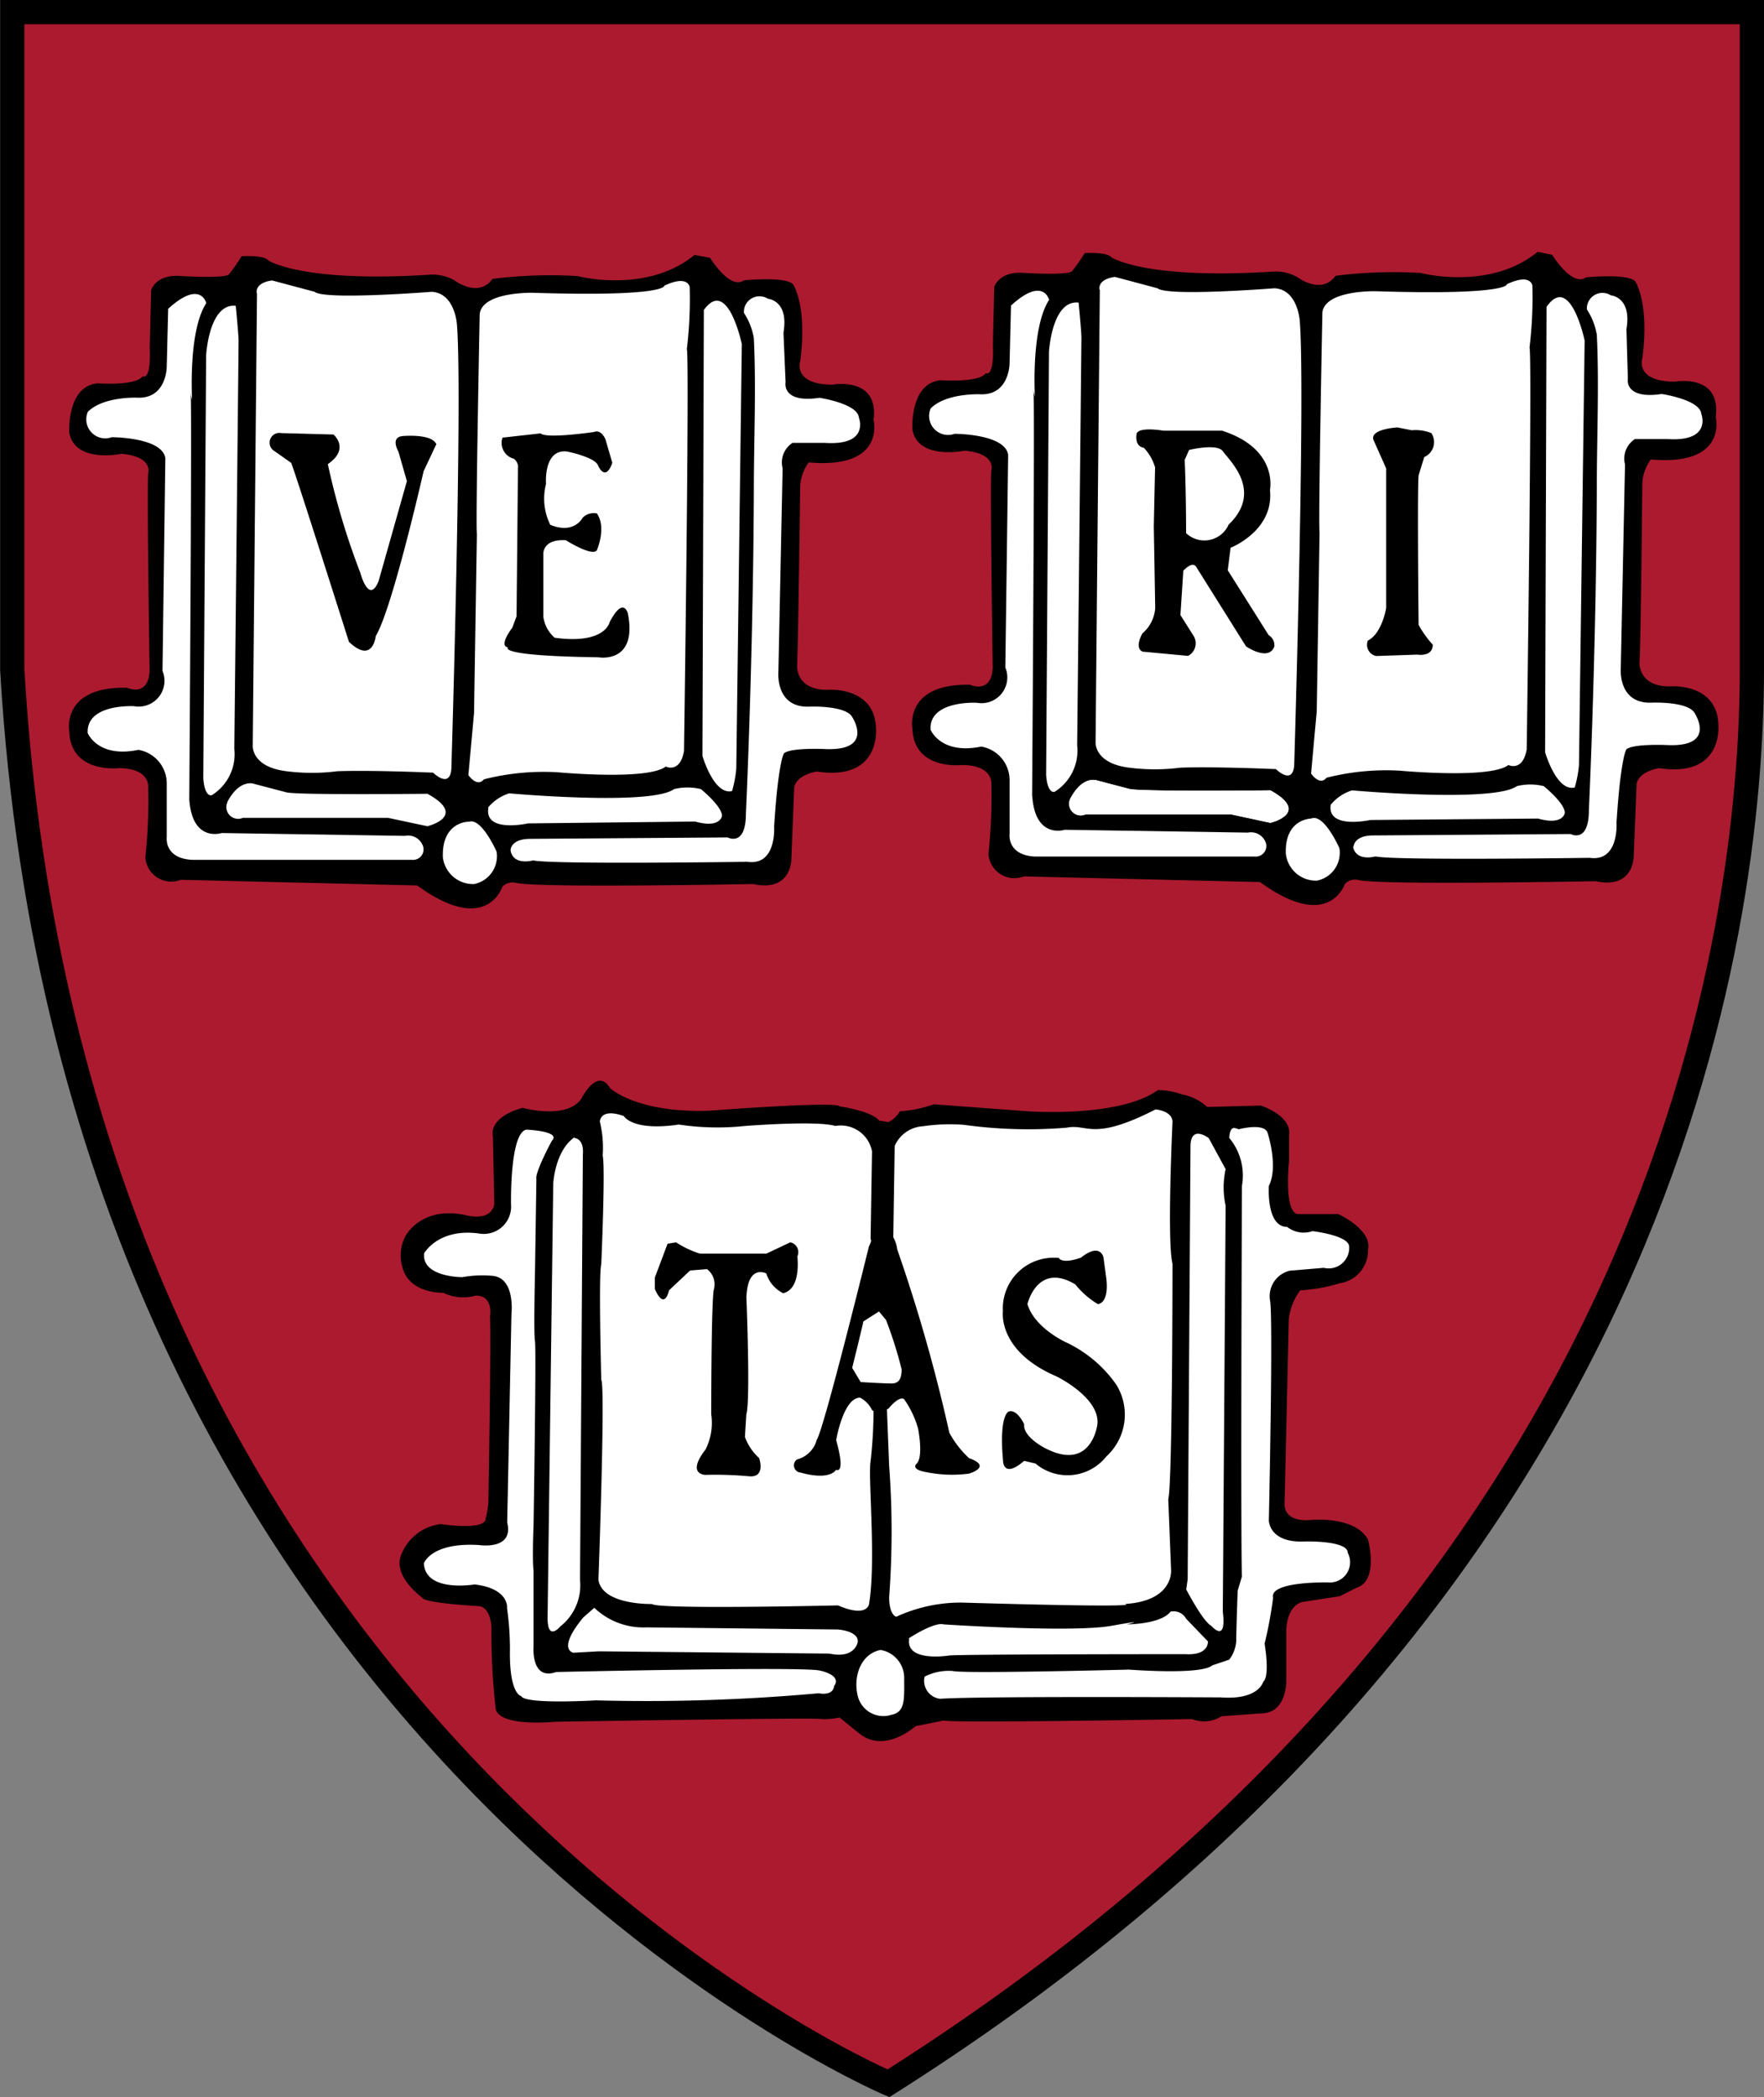 <svg id="hShield" xmlns="http://www.w3.org/2000/svg" viewBox="0 0 124.51 147.97"><rect x="0" y="0" width="124.51" height="147.97" fill="#808080" stroke="none"/><title>harvard-shield</title><path id="black_shield" data-name="black shield" d="M75.54,149l-0.41-.17c-0.58-.24-58-25.05-62.38-100.53V1H137.25V48.23c0,18.56-6,65.52-61.33,100.51l-0.38.24" transform="translate(-12.74 -1.02)"/><path id="crimson" d="M14.46,2.73V48.23c4.12,71,55.81,96.48,60.93,98.81,54.28-34.51,60.15-80.58,60.15-98.82V2.73H14.46Z" transform="translate(-12.74 -1.02)" fill="#ac1a2f"/><g id="ri"><path d="M107.68,63.36s-1.09,3.48-6-.1L85,62.86a1.83,1.83,0,0,1-2.49-1.59,38.37,38.37,0,0,0,.2-5S82.8,55,80.62,55c0,0-3.38.4-3.48-2.58,0,0-.6-3.19,4.08-3.08,0,0,1.49.69,1.59-1.2,0,0-.2-12.93-0.1-13.93,0,0,.4-1.19-1.89-1.39,0,0-3.28.7-3.68-1.49,0,0-.2-3.28,2-3.48,0,0,2.69.2,3.18-.5,0,0,.6.4,0.5-2l0.1-4.08s0.3-1.09,2-1c0,0,3.08.2,3.48-.1a12.55,12.55,0,0,0,.9-1.29s1.59-.1,1.89.3c0,0,2.39,1.59,11.44,1a3.11,3.11,0,0,1,1.69.4s1.69,1.29,2.69-.1a32.81,32.81,0,0,1,6-.2s4.88,1.29,8.26-1.49L122.3,19s1.39,2.29,2.39,1.59c0,0,3-.3,3.48.3,0,0,1,1.49.5,5.37,0,0-.6,1.69,2.29,1.69,0,0,3.28-.6,2.88,2.49,0,0,.9,3.48-4.58,3a3.16,3.16,0,0,0-.6,1.69s-0.1,11.34-.2,12.63c0,0-.1,1.79,2.29,1.69,0,0,3.18-.2,3.28,2.69,0,0,.4,3.78-4.18,3.08,0,0-1.39.2-1.59,1.09l-0.2,5s0.1,2.49-2.69,1.89c-0.4,0-15.52.3-16.81-.1a1,1,0,0,0-.9.3" transform="translate(-12.74 -1.02)"/><path d="M88.87,22.37s0.2,2,.2,2.49-0.3,28.75-.3,28.75a3.42,3.42,0,0,1-1.59,3.28s-0.5.2-.6-1.19l0.2-29.85s0.2-3.68,2.09-3.48" transform="translate(-12.74 -1.02)" fill="#fff"/><path d="M85.59,57.19s0.2-28.06.1-28.55,0.1,0.4.1,0.4-0.3-4.87,1-6.86c0,0-.4-1.69-2.69.4L84,26.65s0,2.29-2.09,2.19c0,0-2.39-.1-3.48,1a1.34,1.34,0,0,0,1.69,1.79s3.58,0,3.78,1.49l-0.2,15a1.82,1.82,0,0,1-2,2.49s-3.38-.2-3.28,1.89c0,0,.7,1.79,3.58,1.2a2.4,2.4,0,0,1,2,2.39v3.78s-0.2,1.49,1.79,1.59h15.52a0.75,0.75,0,0,0,.8-0.9,1.11,1.11,0,0,0-1.29-.79l-12.93-.2s-2.09.69-2.29-2.39" transform="translate(-12.74 -1.02)" fill="#fff"/><path d="M88.28,57.39a0.82,0.82,0,0,0,1.09,1.09H99.62l2.79,0.6s2.89-.69,0-2.29c0,0-9.15.1-9.95-.1l-2.29-.6s-1-.4-1.89,1.29" transform="translate(-12.74 -1.02)" fill="#fff"/><path d="M88.28,57.39a0.82,0.82,0,0,0,1.09,1.09H99.62l2.79,0.6s2.89-.69,0-2.29c0,0-9.15.1-9.95-.1l-2.29-.6S89.17,55.7,88.28,57.39Z" transform="translate(-12.74 -1.02)" fill="#fff"/><path d="M105.29,58.78s-1.89,0-1.79,2.49a2.14,2.14,0,0,0,2.19,1.89,2,2,0,0,0,1.59-2.29s-1.09-2.49-2-2.09" transform="translate(-12.74 -1.02)" fill="#fff"/><path d="M106.68,57.79a3.17,3.17,0,0,1,1.49-1s10,0.89,11.64-.3a3.94,3.94,0,0,1,1.89,0s1.49,1.19,1.49,1.89c0,0-.1.9-1.89,0.4l-11.84.1s-3.09.69-2.79-1.1" transform="translate(-12.74 -1.02)" fill="#fff"/><path d="M108.28,60.77s0-.8,1.39-0.8l13.93-.1s1.29,0.7,1.29-1.69c0,0,.51-10.85.56-22.79,0-3.54.17-7.28,0-10.74a4.61,4.61,0,0,0-.7-1.79,1.1,1.1,0,0,1,1.69-1s1.49,0.1,1.1,2.39l0.1,3.48s-0.3,1.49,2.39,1.09c0,0,2.69.4,2.79,1.39,0,0,.8,2-2.39,1.79h-2.29a1.64,1.64,0,0,0-.7,1.79l-0.3,14.42s-0.2,2.49,2.19,2.39c0,0,2.49-.1,3,0.7,0,0,1.69,2.49-2,2.29,0,0-2.29-.1-2.79.3,0,0-.4.5-0.7,5.17,0,0,.2,2.79-1.89,2.49,0,0-13.83.2-15.12-.1,0,0-1.39.4-1.59-.7" transform="translate(-12.74 -1.02)" fill="#fff"/><path d="M90.37,21.47L90.07,53.4s-0.1,1.49,2.39,1.79a14.09,14.09,0,0,0,3.58,0s1.89-.1,6.76.1c0,0,1.2,1.19,1.29-.3,0,0,.79-25.87.4-31.24,0,0-.1-2.29-1.79-2.39,0,0-7.56.6-8.26,0l-3-.8s-1.2.1-1.09,0.9" transform="translate(-12.74 -1.02)" fill="#fff"/><path d="M106.08,23.06s-0.3,15-.2,15.52l-0.2,12.64-0.4,4.38s0.6,0.9,1.09.3a17.08,17.08,0,0,1,5.18-.5s6.37,0.6,7.66-.4c0,0,1,.5,1.29-1.09,0,0,.4-27.86.2-28.36a29.7,29.7,0,0,0,.2-4.38s-0.1-.89-1.79-0.1c0,0,.2.8-9.25,0.5,0,0-3.58-.1-3.78,1.49" transform="translate(-12.74 -1.02)" fill="#fff"/><path d="M121.9,22.67L121.8,54.1s0.8,2.79,2.09,2.49a8.07,8.07,0,0,0,.3-1.59l0.4-29.95s-1-4.78-2.68-2.39" transform="translate(-12.74 -1.02)" fill="#fff"/><path d="M109.69,32.08c-0.3-.8,1.69-0.9,1.69-0.9l1,0.2a3,3,0,0,1,1.39.2,1.15,1.15,0,0,1-.5,1.69l-0.4,1.29c-0.1,1.1,0,10.55,0,10.55a7.24,7.24,0,0,0,1,1.4c0,0.89-1.09.7-1.09,0.7l-2.89.1a0.8,0.8,0,0,1-.6-1.09c1-.5,1.29-2.29,1.29-2.29V34.07l-0.89-2" transform="translate(-12.74 -1.02)"/><path d="M96.26,41.33l-0.2,3.09L97,45.91a1,1,0,0,1-.4,1.39L93.38,47c-0.6-.3,0-1.29,0-1.29a2.59,2.59,0,0,0,.9-1.79l-0.1-5.77L94.27,34a3.39,3.39,0,0,0-.8-1.39c-0.69-.1-0.5-1-0.5-1,0.2-.5,1.89-0.2,1.89-0.2H99c4,1.29,3.38,4.18,3.38,4.18,0.3,2.89-2.78,4.08-2.78,4.08l-0.2,1.59,2.89,4.58a0.83,0.83,0,0,1,.4.79c-0.4,1.1-2,0-2,0L97.16,41c-0.3-.4-0.9.3-0.9,0.3" transform="translate(-12.74 -1.02)"/><path d="M96.36,33.47c0.1,2.19.1,5.17,0.1,5.17a1.87,1.87,0,0,0,3-.6c2.49-2.38,0-4.58-.4-5.17s-2.39-.1-2.39-0.1Z" transform="translate(-12.74 -1.02)" fill="#fff"/></g><g id="tas"><path d="M75.37,80.23a1.87,1.87,0,0,0,.89-0.8,8.56,8.56,0,0,0,2.39-.49l6.57,0.49s6.46,0.5,9.25-1.49a5.11,5.11,0,0,1,1.69.3,3.64,3.64,0,0,1,1.79.89l3.78-.1s2.19,0.69,2,2.09v1.79s-0.4,3.58.6,3.78h2.88s2.39,1.09,2.09,2.49a2.34,2.34,0,0,1-2,2.39,11.9,11.9,0,0,1-2.79.5,4.31,4.31,0,0,0-.8,2l-0.3,13s-0.2,1.39,1.89,1.2c0,0,3.08-.3,4,1.39,0,0,.79,2.89-0.8,3.39l-1.19.6-2.59.4s-1.1.1-1.19,2v3.48s0.1,2.39-1.79,2.39l-2.78.2a2.3,2.3,0,0,1-2.09.2s-16.91.3-17.51,0.1l-2,.4s-2.19,2-4,.49L72,122.21a4.84,4.84,0,0,1-1.39.1c-0.4-.1-18.7.2-18.7,0.2s-3.88.4-4.18-.9a46.42,46.42,0,0,1-.3-5.67s0-1.49-.89-1.59c0,0-3.88-.2-4-0.6,0,0-2.09-1.49-1.49-3a3.45,3.45,0,0,1,2.79-2.19s3.18,0.5,3.18-.4a5.53,5.53,0,0,0,.2-1.59s0.2-11.84.1-12.64c0,0,.3-1.49-1-1.49a3.21,3.21,0,0,1-2.29-.2s-2.39.1-2.88-1.79a2.9,2.9,0,0,1,.2-2.19s1.09-2.19,4.28-1.49c0,0,1.79.5,2-.8l-0.1-4.78s-0.4-1.29,2.09-2c0,0,3.18.89,4.18-.69,0,0,1.1-2.19,2-.7,0,0,1.89,1.79,7.06,1.59,0,0,9-.69,9.15-0.3,0,0,2.19.3,2.79,1l0.6,0.1" transform="translate(-12.74 -1.02)"/><path d="M78,119.33a3.68,3.68,0,0,1,2-.4c0.79,0.2,12.44-.1,12.44-0.1s5.07,0.4,5.87-.3l1.19-.4a2.38,2.38,0,0,0,.5-1.39c0-.8.1-3.48,0.1-3.48l0.3-1s-0.1-1,0-27.56a4.14,4.14,0,0,0-.89-3.38s0-.8.4-0.7,0.2,0.1.2,0.1,1.79-.5,2.09.2c0,0,.8,2.39.1,3.78,0,0-.2,2.89,1.29,2.89a1.89,1.89,0,0,0,1.79.3s2.59,0.3,2.59,1.1a1.45,1.45,0,0,1-1.79,1.49l-2.39.2a1.85,1.85,0,0,0-1.39,2.19c0.2,1.89-.1,15.43-0.1,15.43s0,1.59,2.49,1.49c0,0,3.08-.1,3.08.8a1.43,1.43,0,0,1-1.39,2.09s-4.18-.1-3.88,1.09A29.67,29.67,0,0,1,102,117s0.4,2.29-.1,2.69c0,0-.3,1.3-3,1.1,0,0-17.11-.1-19.8.1A1.28,1.28,0,0,1,78,119.33" transform="translate(-12.74 -1.02)" fill="#fff"/><path d="M74.87,117.44a2,2,0,0,1,1.69,1.89c0,1.59.1,2.49-.9,2.69a1.86,1.86,0,0,1-2.39-1.39c-0.3-1.29.2-2.88,1.59-3.18" transform="translate(-12.74 -1.02)" fill="#fff"/><path d="M76.86,116.64s1.79-1.19,2.49-1c0,0,9.06.6,11.84,0.1s1.09-.1,1.09-0.1,2.39,0,3.08-.9a1,1,0,0,1,1.1.5L98,116.84s0.1,1-1.59.9c0,0-16.22,0-16.71.1,0,0-3.08.49-2.78-1.2" transform="translate(-12.74 -1.02)" fill="#fff"/><path d="M53.28,81.32s0.7,0,.6,1.19l-0.2,30a3.69,3.69,0,0,1-1.4,3.28s-0.89,1.09-.89-0.6l0.4-30.64s0.1-2.29,1.49-3.28" transform="translate(-12.74 -1.02)" fill="#fff"/><path d="M51.69,81.52s-1.19,2.19-1.09,2.69l-0.1,6.67s-0.1,4.28,0,4.78-0.1,13-.1,13-0.1,2.39,0,3.18v5.37S50.2,119.63,52,119c0,0,17.51-.4,18.61-0.1,0,0,1.59.3,1,1.1,0,0,0,.69-1.09.5a135.16,135.16,0,0,1-15.72.5s-5,.3-5.27-0.3c0,0-.8-0.1-0.8-3a20.12,20.12,0,0,0-.2-3.19s0.2-1.39-2.29-1.69c0,0-3.48.6-3.58-1.49,0,0,.5-1.49,3.88-1.29,0,0,2.49.4,2-1.59l0.3-14.72s0.3-2.59-1.39-2.69a8.08,8.08,0,0,0-2.09.1s-2.88,0-2.68-1.69c0,0,1-1.79,3.88-1.39A1.93,1.93,0,0,0,48.81,86s-0.1-5.07,1.09-5.27c0,0,2.49.1,1.79,0.79" transform="translate(-12.74 -1.02)" fill="#fff"/><path d="M54.68,114.46a5,5,0,0,0,3.68,1.39L71.89,116s1.49,0.1,1.39.9c0,0-.2,1.19-2,0.8L55,117.54l-1.79.1s-1.19-.2.7-2.49l0.8-.7" transform="translate(-12.74 -1.02)" fill="#fff"/><path d="M96.46,113.16s1.19,2.29,1.79,2.59c0,0,1.09,1.29.8-1l0.2-28.65a6,6,0,0,1,0-2.58l-1.19-2.19s-1.29-1-1.29.59l-0.2,30.54-0.1.7" transform="translate(-12.74 -1.02)" fill="#fff"/><path d="M74.38,99.52a31.45,31.45,0,0,1-.2,4.68c-0.16,1.25.4,7.06-.1,10,0,0-.1,1-2.19.1,0,0-12.73.3-13.13-.1,0,0-3.48.1-3.78-1.69,0,0,.5-13.63.2-14.13,0,0-.2-7.46,0-8.16,0,0,.3-6.86.1-7.66a7.77,7.77,0,0,0-.2-2.39s0-1,1.69-.4c0,0,.6,1.09,3.88.6a18.3,18.3,0,0,0,4.68.1s5.07-.4,6.37,0a2.24,2.24,0,0,1,2.59,1.79l-0.1,6.17,0.6,2,0.7-.5,0.3-1.49,0.1-6.56a2.32,2.32,0,0,1,2-1.39,13,13,0,0,1,2.89-.1,33,33,0,0,0,7.26.2c1.49-.3,1.79,1,6.27-1.29,0,0,1.19.1,1.19,0.89,0,0-.4,8.46,0,10,0,0,0,15.52-.3,16.62l0.2,5s0.2,2.19-3.28,2.39c0,0,2.19.3-11.54-.1a10.93,10.93,0,0,0-4.58,1s-0.5-.1-0.5-1.39a62.09,62.09,0,0,0,0-9.25l-0.2-5.07-0.89.1" transform="translate(-12.74 -1.02)" fill="#fff"/><path d="M65.42,92.47s0.3,7.36,0,8.35l-0.1,1.59a3.66,3.66,0,0,0,1,1.49s0.5,1.39-.7,1.29a26.08,26.08,0,0,0-3.08-.1s-1.39,0,0-1.79a4.18,4.18,0,0,0,.4-2.49s0-8.35.2-8.85a1.35,1.35,0,0,0-.5-1.39l-1.19.1-1.49,1.4s-0.3,1.49-1-.1v-0.8l0.9-2.39,0.6-.1a6.65,6.65,0,0,0,1.69.8h4.68l1.69-.8a0.71,0.71,0,0,1,.5,1s0.3,2.29-1,2.59a2.3,2.3,0,0,1-1.19-1.39s-1.29-.69-1.4,1.6" transform="translate(-12.74 -1.02)"/><path d="M87.41,89.78a3.58,3.58,0,0,0-3.88,3.78s-0.4,2.79,3.78,4.58c0,0,3.08,1.49,2.89,3.38,0,0-.4,3.39-3.68,1.69,0,0-1.59-.79-1.49-1.69,0,0-.5-1.1-1.09-0.9,0,0-.7.2-0.4,3.48,0,0,0,1.29,1.49,0l0.8,0.19a3.5,3.5,0,0,0,5-.5,4,4,0,0,0,.7-5.07,9,9,0,0,0-3.58-3s-2.19-1-2.69-2.68c0,0,.7-3,3.38-1.39a6,6,0,0,0,1.59,1.39s0.8,0,.6-1.79l-0.2-1.49s-0.2-1.1-1.59,0c0,0-1.29.5-1.59,0" transform="translate(-12.74 -1.02)"/><path d="M75.27,87.69a2.31,2.31,0,0,1,.8,1.49,115.71,115.71,0,0,1,3.68,12.94,6.93,6.93,0,0,0,1.39,1.79c1.69,0.6,0,1.09,0,1.09a9.1,9.1,0,0,1-3-.1c-1.19-.2-0.7-0.6-0.7-0.6,0.5-.5.1-2.48,0.1-2.48a6.71,6.71,0,0,0-1-2.09c-0.4-.2-1.1.7-1.1,0.7s-1.1.4-1.19,0a2,2,0,0,0-.8-0.79c-1.19,0-1.69,3-1.69,3,0.7,2.49,0,2.09,0,2.09-0.6.8-2.49,0.2-2.49,0.2A0.51,0.51,0,0,1,69,104a1.94,1.94,0,0,0,1.39-1.39c0.5-.7,3.68-13.63,3.68-13.63,0.3-.59.5-1.79,1.19-1.29" transform="translate(-12.74 -1.02)"/><path d="M73.68,94.26c-0.1.5-.79,3.28-0.79,3.28l0.6,1s1.59,0.1,2.19.1,0.7-.49.7-1a29.7,29.7,0,0,0-1.1-3.48l-0.5-.6Z" transform="translate(-12.74 -1.02)" fill="#fff"/></g><g id="ve"><path d="M48.19,63.6s-1.09,3.48-6-.1L25.5,63.1A1.83,1.83,0,0,1,23,61.51a38.22,38.22,0,0,0,.2-5s0.1-1.29-2.09-1.29c0,0-3.38.4-3.48-2.59,0,0-.6-3.19,4.08-3.08,0,0,1.49.7,1.59-1.19,0,0-.2-12.94-0.1-13.93,0,0,.4-1.19-1.89-1.39,0,0-3.28.7-3.68-1.49,0,0-.2-3.28,2-3.48,0,0,2.69.2,3.18-.5,0,0,.6.4,0.5-2l0.1-4.08s0.3-1.09,2-1c0,0,3.08.2,3.48-.1a12.24,12.24,0,0,0,.9-1.29s1.59-.1,1.89.3c0,0,2.39,1.59,11.44,1a3.11,3.11,0,0,1,1.69.4s1.69,1.29,2.69-.1a32.81,32.81,0,0,1,6-.2s4.88,1.29,8.26-1.49l1.1,0.2s1.39,2.29,2.39,1.59c0,0,3-.3,3.48.3,0,0,1,1.49.5,5.37,0,0-.6,1.69,2.29,1.69,0,0,3.28-.6,2.88,2.49,0,0,.89,3.48-4.58,3a3.14,3.14,0,0,0-.6,1.69S69.08,46.69,69,48c0,0-.1,1.79,2.29,1.69,0,0,3.18-.2,3.28,2.69,0,0,.4,3.78-4.18,3.08,0,0-1.39.2-1.59,1.1l-0.2,5S68.68,64,65.9,63.4c-0.4,0-15.52.3-16.81-.1a1,1,0,0,0-.9.3" transform="translate(-12.74 -1.02)"/><path d="M29.38,22.61s0.2,2,.2,2.49-0.3,28.75-.3,28.75a3.42,3.42,0,0,1-1.59,3.28s-0.5.2-.6-1.2l0.2-29.85s0.2-3.68,2.09-3.48" transform="translate(-12.74 -1.02)" fill="#fff"/><path d="M26.1,57.43s0.2-28.06.1-28.56,0.1,0.4.1,0.4-0.3-4.88,1-6.86c0,0-.4-1.69-2.69.4l-0.1,4.08s0,2.29-2.09,2.19c0,0-2.39-.1-3.48,1a1.34,1.34,0,0,0,1.69,1.79s3.58,0,3.78,1.49l-0.2,15a1.82,1.82,0,0,1-2,2.49s-3.38-.2-3.28,1.89c0,0,.7,1.79,3.58,1.19a2.41,2.41,0,0,1,2,2.39v3.78s-0.2,1.49,1.79,1.59H41.82a0.74,0.74,0,0,0,.8-0.89A1.11,1.11,0,0,0,41.32,60l-12.93-.2s-2.09.7-2.29-2.39" transform="translate(-12.74 -1.02)" fill="#fff"/><path d="M28.79,57.63a0.83,0.83,0,0,0,1.09,1.1H40.13l2.78,0.59s2.89-.7,0-2.29c0,0-9.15.1-9.95-.1l-2.29-.6s-1-.4-1.89,1.29" transform="translate(-12.74 -1.02)" fill="#fff"/><path d="M45.8,59S43.91,59,44,61.51A2.14,2.14,0,0,0,46.2,63.4a2,2,0,0,0,1.59-2.29s-1.09-2.49-2-2.09" transform="translate(-12.74 -1.02)" fill="#fff"/><path d="M47.19,58a3.17,3.17,0,0,1,1.49-1s10,0.9,11.64-.3a4,4,0,0,1,1.89,0s1.49,1.2,1.49,1.89c0,0-.1.9-1.89,0.4L50,59.12s-3.08.7-2.79-1.09" transform="translate(-12.74 -1.02)" fill="#fff"/><path d="M48.78,61s0-.79,1.39-0.79l13.93-.1s1.29,0.7,1.29-1.69c0,0,.51-10.85.56-22.79,0-3.54.17-7.28,0-10.74a4.63,4.63,0,0,0-.7-1.79,1.1,1.1,0,0,1,1.69-1s1.49,0.1,1.1,2.39L68.19,28s-0.3,1.49,2.39,1.09c0,0,2.69.4,2.78,1.39,0,0,.8,2-2.39,1.79H68.68a1.64,1.64,0,0,0-.7,1.79l-0.3,14.43s-0.2,2.49,2.19,2.39c0,0,2.49-.1,3,0.7,0,0,1.69,2.49-2,2.29,0,0-2.29-.1-2.79.3,0,0-.4.5-0.7,5.17,0,0,.2,2.79-1.89,2.49,0,0-13.83.2-15.12-.1,0,0-1.39.4-1.59-.69" transform="translate(-12.74 -1.02)" fill="#fff"/><path d="M30.88,21.71l-0.3,31.94s-0.1,1.49,2.39,1.79a14.11,14.11,0,0,0,3.58,0s1.89-.1,6.76.1c0,0,1.2,1.19,1.29-.3,0,0,.79-25.87.4-31.24,0,0-.1-2.29-1.79-2.39,0,0-7.56.6-8.26,0l-3-.8s-1.19.1-1.09,0.9" transform="translate(-12.74 -1.02)" fill="#fff"/><path d="M62.42,22.91l-0.1,31.44s0.8,2.79,2.09,2.49a8.11,8.11,0,0,0,.3-1.59L65.1,25.3s-1-4.78-2.69-2.39" transform="translate(-12.74 -1.02)" fill="#fff"/><path d="M46.6,23.17s-0.3,15-.2,15.52L46.2,51.33l-0.4,4.38s0.6,0.9,1.1.3a17.12,17.12,0,0,1,5.17-.5s6.37,0.6,7.66-.4c0,0,1,.5,1.29-1.09,0,0,.4-27.86.2-28.36a29.43,29.43,0,0,0,.2-4.38s-0.1-.9-1.79-0.1c0,0,.2.8-9.25,0.5,0,0-3.58-.1-3.78,1.49" transform="translate(-12.74 -1.02)" fill="#fff"/><path d="M43.53,32.38l-0.89,1.89s-2.19,9.65-3.38,11.64c0,0-.2,2-1.89.4,0,0-3.88-12.24-4.08-12.63L32,32.77a0.69,0.69,0,0,1,.6-1.19l3.68,0.1s1.19,1-.4,2.09a51.65,51.65,0,0,0,2.29,7.66s0.6,2.29,1.29.6l2-7.06-0.6-2.09s-0.6-1,.3-1.09c0,0,2.09-.2,2.39.6" transform="translate(-12.74 -1.02)"/><path d="M49.3,34L49.2,44.51l-0.3.8s-1,1.29-.3,1.39c0,0-.9.6,6.37,0.7,0,0,2.78.5,2.09-3.08,0,0-.3-1.29-1.29.6,0,0-.3,1.59-3.88,1.1a2.39,2.39,0,0,1-.8-1.49V40.14s-0.1-1.1,1.59-1c0,0,1.89,1.19,2.19.7,0,0,.7-1.59,0-2.59a1.08,1.08,0,0,0-1,.3s-0.6,1.2-2.29.5a4.15,4.15,0,0,1-.3-2.88s-0.2-2.49,1.49-2.29c0,0,2,.4,2.19,1,0,0,.5,1.19,1-0.2L55.47,32s-0.3-.7-0.79-0.5c0,0-3.38.5-3.78,0.1l-2.69.3a1.15,1.15,0,0,0,.8,1.49,0.75,0.75,0,0,1,.3.6" transform="translate(-12.74 -1.02)"/></g></svg>